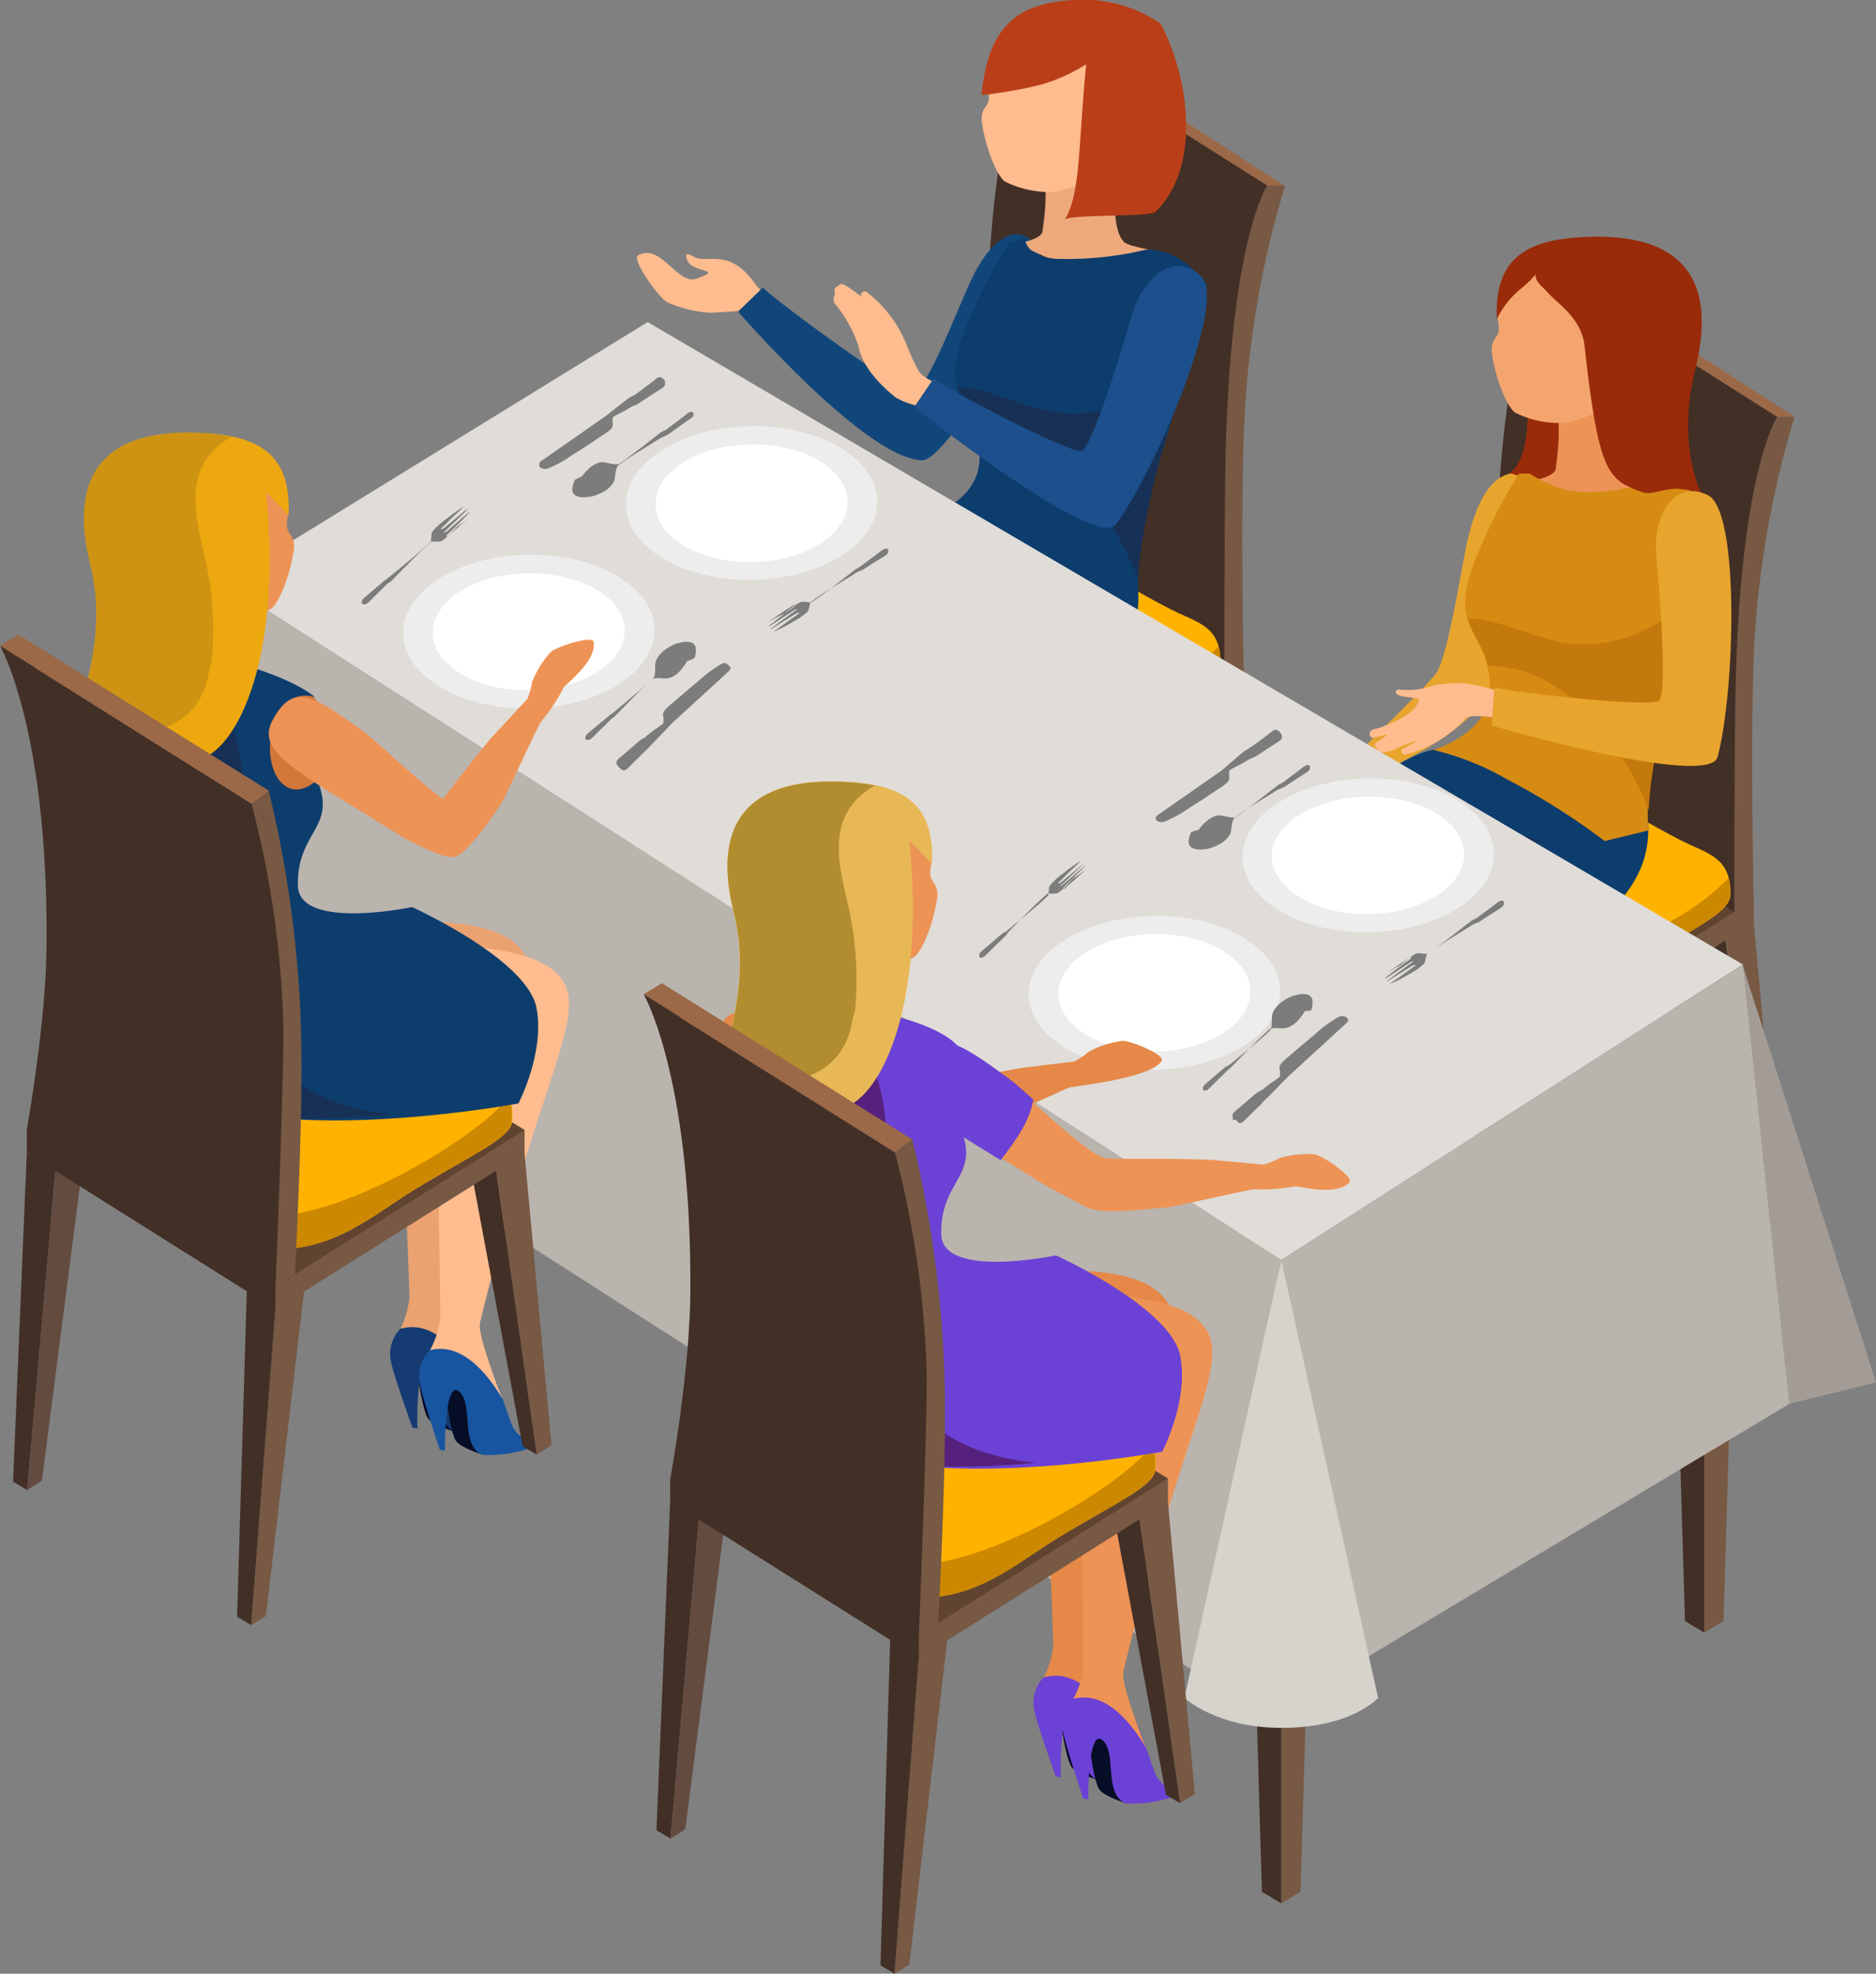 <svg xmlns="http://www.w3.org/2000/svg" viewBox="0 0 209.45 220.31"><rect x="0" y="0" width="209.45" height="220.31" fill="#808080" stroke="none"/><defs><style>.cls-1{fill:#634b40;}.cls-2{fill:#422f26;}.cls-3{fill:#775944;}.cls-4{fill:#604431;}.cls-5{fill:#9b6948;}.cls-6{fill:#ffb200;}.cls-7{fill:#c80;}.cls-8{fill:#e8a52e;}.cls-9{fill:#121f33;}.cls-10{fill:#153b72;}.cls-11{fill:#eda97c;}.cls-12{fill:#992b0a;}.cls-13{fill:#ffbc8f;}.cls-14{fill:#f4ae7f;}.cls-15{fill:#efa470;}.cls-16{fill:#0d3d6d;}.cls-17{fill:#173156;}.cls-18{fill:#ed9356;}.cls-19{fill:#d68b13;}.cls-20{fill:#c4790c;}.cls-21{fill:#f4a56e;}.cls-22{fill:#11467a;}.cls-23{fill:#ba3f19;}.cls-24{fill:#1c4f8c;}.cls-25{fill:#a39c96;}.cls-26{fill:#e0dcd7;}.cls-27{fill:#bab4ae;}.cls-28{fill:#d6d2cc;}.cls-29{fill:#ededed;}.cls-30{fill:#fff;}.cls-31{fill:#060626;}.cls-32{fill:#eaa271;}.cls-33{fill:#060d26;}.cls-34{fill:#1755a0;}.cls-35{fill:#d37739;}.cls-36{fill:#efa573;}.cls-37{fill:#ba850f;}.cls-38{fill:#e08f58;}.cls-39{fill:#eda80f;}.cls-40{opacity:0.61;}.cls-41{fill:#ba8613;}.cls-42{fill:#6c41d6;}.cls-43{fill:#e58848;}.cls-44{fill:#962445;}.cls-45{fill:#56217c;}.cls-46{fill:#e8b856;}.cls-47{fill:#b28d30;}.cls-48{fill:#7c7c7c;fill-rule:evenodd;}</style></defs><title>indoor guests 2</title><g id="Layer_2" data-name="Layer 2"><g id="_ÎÓÈ_3" data-name="—ÎÓÈ_3"><polygon class="cls-1" points="141.98 139.58 140.34 140.63 143.5 104.92 146.7 102.93 141.98 139.58"/><polygon class="cls-2" points="143.49 104.92 140.28 103 138.76 139.69 140.33 140.63 143.49 104.92"/><polygon class="cls-3" points="166.98 154.7 165.34 155.7 168.06 120.21 171.26 118.22 166.98 154.7"/><polygon class="cls-2" points="168.06 120.21 164.85 118.29 163.76 154.77 165.34 155.7 168.06 120.21"/><polygon class="cls-3" points="198.81 135.63 197.17 136.67 192.49 103.81 195.69 101.82 198.81 135.63"/><polygon class="cls-2" points="192.47 103.81 189.27 101.89 195.59 135.74 197.16 136.67 192.47 103.81"/><polygon class="cls-3" points="195.81 102.99 168.04 120.45 140.28 102.99 140.28 100.42 195.81 100.42 195.81 102.99"/><polygon class="cls-2" points="168.04 120.45 140.28 102.99 140.28 100.42 168.04 114.83 168.04 120.45"/><polygon class="cls-4" points="195.81 100.42 168.04 117.88 140.28 100.42 168.04 83.58 195.81 100.42"/><polygon class="cls-5" points="200.37 46.53 198.41 46.53 172.29 30.03 174.8 30.04 200.37 46.53"/><path class="cls-3" d="M195.79,100.48l-2.16,1.34s-5.39-25.71-4.5-32.88c.79-6.36,9.29-22.41,9.29-22.41h1.94a107.24,107.24,0,0,0-4.55,26.57C195.42,82.72,195.79,100.48,195.79,100.48Z"/><path class="cls-2" d="M193.63,101.82s0-16.06.11-23.35c.36-25.62,4.68-31.94,4.68-31.94l-22-13.91v-.06l-.05,0-2-1.26h0l-1.93-1.21h0l-.13-.08s-5.1,8.15-5.31,35.13c-.09,12.28-.28,19.72-.28,19.72l0,.68,25.14,15.59-.06-1.92.08,1.49Z"/><path class="cls-6" d="M193.21,99.78c0,1.89-2.94,3.22-9.59,7.25-4.64,2.81-10.75,7.82-15.58,7.8-2.93,0-11.2-5-14.66-7.08-7-4.29-13.52-5.76-13-9.4.51-3.83,4.27-3.66,9.22-6,14.11-6.81,14.57-10.61,20.54-8.06,4.69,2,14.07,7.89,18.3,9.89C191.11,95.41,193.21,96,193.21,99.78Z"/><path class="cls-7" d="M185.64,103.28c-4.56,2.52-8.5,6.17-13.74,7.24-6.12,1.25-11.14-2.22-16.08-5.35-4.69-3-10.44-5.26-14.39-9.23a4.13,4.13,0,0,0-1.09,2.41c-.48,3.64,6.07,5.11,13,9.4,3.46,2.13,11.73,7.07,14.66,7.08,4.83,0,10.94-5,15.58-7.8,6.65-4,9.59-5.36,9.59-7.25A7,7,0,0,0,193,98,26.89,26.89,0,0,1,185.64,103.28Z"/><path class="cls-8" d="M152.69,87.41s3.39-2.16,4.4-2.68c5.73-3,8.31-5.55,10.46-9.18,4.54-7.61,7.86-19.65,4-22-3.72-2.25-6.46.69-7.88,7.56-.55,2.64-2.08,12.44-3.36,14.08-.84,1.08-3.61,3.9-7.53,7.73L150,85.71Z"/><path class="cls-9" d="M134.58,103.25l20.21-6.65-5.44,15.64s-2.78.52-8.52-2.58C132.67,105.26,134.58,103.25,134.58,103.25Z"/><path class="cls-10" d="M125.07,148.3a4.14,4.14,0,0,0,.94-3.84l-3.36-2.8c-1.31-.71-2.39-1.49-4.58.23-.67.52-1.23,2-4.08,4.46-2.06,1.76-5.22,1.3-5.38,2.27,0,0,4,2,6.51,3,2.74.27,4.48-3.37,6.63-3.81s-1.22,5.64-1.31,5.74l.56.19S124.11,149.44,125.07,148.3Z"/><path class="cls-11" d="M172.2,104.37c0-2.29-9.09-8.3-10-10.63-10.63.49-21.59,5-28.12,11.22-3.6,3.41-5.24,12.3-13.17,35.27-.49,1.43-2.56,2.44-3.44,3.37-2,2.12-4.26,4.28-4.26,4.28s5.24-3.44,6.81-4.1a6.66,6.66,0,0,1,3.49-.34,4.42,4.42,0,0,1,2.5,1,3.81,3.81,0,0,1-.12-2.09c3.84-14.34,13.26-16.18,12.84-27.3-.23-6.28,9.35-10.32,20.58-8.7,0,0,6.78-1.76,7-1.89C168.53,103.2,172.23,105.78,172.2,104.37Z"/><path class="cls-12" d="M174.16,28.58h.11a.83.83,0,0,0-.22,0h.11Z"/><path class="cls-12" d="M180.58,38.92c.7-2.93,1.48-7.57-.64-10.88a1.9,1.9,0,0,1-1.2.43c-.91,0-1.82,0-2.73,0-.41,0-.82,0-1.22.05l-.63,0-.11,0H174a12.3,12.3,0,0,0-2.25.54l-.21.1a3.58,3.58,0,0,0-.48.24,5.74,5.74,0,0,0-.53.32c-.26.22-.2.16-.1.08l0,0a6.75,6.75,0,0,0-.86.83c-.06.07-.11.15-.16.22a2.23,2.23,0,0,0-.2.33c-.18.48-.29,1-.44,1.49a6,6,0,0,1-.62,1.41,2.73,2.73,0,0,1,1,1.7c3.49,15.33-.63,17-.63,17a24,24,0,0,0,7.82,1.29C177.21,54.2,178.52,47.5,180.58,38.92Z"/><path class="cls-10" d="M144.7,152.56a4.17,4.17,0,0,0-.79-3.88l-4.25-1.08c-1.48-.07-2.79-.31-4,2.18-.38.75-.23,2.36-1.76,5.78-1.11,2.47-4.16,3.41-3.89,4.36,0,0,4.5.11,7.18-.07,2.59-.94,2.59-5,4.35-6.29s1.32,5.61,1.28,5.75l.59-.07S144.33,154,144.7,152.56Z"/><path class="cls-13" d="M168.38,92.64a21,21,0,0,0-4.4-5.77c-9.38,5-27.91,17.68-27.64,24.93.18,5,1.75,18.82,1.13,35.26-.05,1.52-1.26,3.31-1.65,4.53-.89,2.76-2,5.69-2,5.69s3.26-5.36,4.4-6.63a6.63,6.63,0,0,1,3-1.81,4.41,4.41,0,0,1,2.68-.18,2.54,2.54,0,0,1-1-1.84c1.35-17.49,5.95-22,2.74-30.9-2.14-5.91,9.7-6.21,20.53-9.57.15-.23-.53-3-.38-3.19A40.66,40.66,0,0,0,170,96.55,27.66,27.66,0,0,0,168.38,92.64Z"/><path class="cls-14" d="M135.1,154.9l.09-1.44c-.71,2.07-1.39,3.82-1.39,3.82s.56-.91,1.29-2.07C135.09,155.1,135.1,155,135.1,154.9Z"/><path class="cls-15" d="M145.61,115.92c-1.26-3.49,2.33-5,7.71-6.38l-1,.1a33.65,33.65,0,0,0-7.24,1.93c-.16.17-.32.33-.46.5a5.87,5.87,0,0,0-.47.79,6.28,6.28,0,0,0-.23.82,9,9,0,0,0,0,1.37c.34,1.92,1.16,3.72,1.6,5.62a13,13,0,0,1,.39,3.57,36.71,36.71,0,0,1-.42,3.78,60,60,0,0,1-1.41,6.32c-.55,2.07-1.13,4.13-1.6,6.23s-.71,3.94-1,5.93c-.1.78-.2,1.56-.29,2.34a4.41,4.41,0,0,1,2.68-.18,2.54,2.54,0,0,1-1-1.84C144.22,129.33,148.82,124.82,145.61,115.92Z"/><path class="cls-16" d="M149.35,112.24s39.79-3.53,34.12-23.33c-1.54-5.39-18-6.31-23.52-5.21-7.41,1.49-25.37,19.55-25.37,19.55C142.39,102.14,149.35,112.24,149.35,112.24Z"/><path class="cls-17" d="M169.72,93.12c-2.64-.79-5.33-1.3-8-2a18.67,18.67,0,0,1-3.89-1.48,8.69,8.69,0,0,1-1.69-1.21l-.29,0a5.05,5.05,0,0,1-.42,1.07,4.07,4.07,0,0,1-.4.59,7.57,7.57,0,0,1-1.65,1.83A25.07,25.07,0,0,1,151,93.71l-1.39,1.23c-1.28,1.14-2.57,2.25-3.79,3.43-.36.34-.71.69-1.06,1a32.16,32.16,0,0,1,9.86-5.84,23.37,23.37,0,0,1,8.54-1.22,18.9,18.9,0,0,1,4.84.78c.6.18,1.2.39,1.8.59s1.38.16,2.07.29c.5.09,1,.2,1.48.33C172.12,93.89,170.93,93.48,169.72,93.12Z"/><path class="cls-17" d="M174.06,104a108.86,108.86,0,0,1-12.52,3.81c-4.42,1.19-8.9,2.06-13.4,2.87.77.92,1.21,1.55,1.21,1.55s20-1.77,29.6-9.85l-.92.4A26.73,26.73,0,0,1,174.06,104Z"/><path class="cls-18" d="M182.77,53.52c.62.62,4,.9,3.45,1.26-1.11.69-7.31,1.77-8.12,1.85-1.12.1-7.26-2.92-7.26-2.92s2.74-.43,2.86-1.39c.16-1.33.24-2,.29-2.77.09-1.22,0-4.52,0-4.52L182.34,43S180.79,51.51,182.77,53.52Z"/><path class="cls-19" d="M160,83.7A30.93,30.93,0,0,1,168.28,87a77.38,77.38,0,0,1,10.88,6.88L184,92.71s-.3-6.88.89-10.67c5.14-16.4,6.77-24.47,6.77-24.47-3.36-4.49-6.9-3.9-6.9-3.9s-5.85,2-10,1a15.83,15.83,0,0,1-4-1.81s-.62,0-1.17,0a63.14,63.14,0,0,0-4.45,8.58C161,70.91,166.47,70,166.33,77,166.23,82,160,83.7,160,83.7Z"/><path class="cls-20" d="M189.32,67.08a59.44,59.44,0,0,1-7,3.85,20.81,20.81,0,0,1-4.82,1,15.36,15.36,0,0,1-4.76-.63c-2.55-.68-5-1.77-7.6-2.19a10.64,10.64,0,0,0-1.26-.07c.5,1.83,1.7,3,2.24,5.3h.06c5.33,0,9.72,3.28,12.9,7.36a33.2,33.2,0,0,1,5,8.75C184.37,82,189.28,67.28,189.32,67.08Z"/><path class="cls-21" d="M167.7,33.07c-.89,2.1-.25,3-.37,3.85s-1,1-.74,2.68c.5,3.21,1.84,6,2.56,6.45a11,11,0,0,0,5.53,1.15c1.85-.31,6.41-1.82,7.76-4.67a8.31,8.31,0,0,0-3.92-11.08C174.37,29.48,169.48,28.84,167.7,33.07Z"/><path class="cls-12" d="M183.26,54.9c1.66.62,3-1.24,6.74.27,0,0-2.86-5.28-.75-13.85C190.51,36.17,192,25.78,177,26.45c-6.3.28-10.21,2.15-9.88,9.18a9.79,9.79,0,0,1,2.62-3.35,12,12,0,0,0,1.71-1.64c-.08.78.62,1.2,1.47,2.14,1.11,1.23,3.64,2.75,4,5.86C178.49,53.09,179.63,53.53,183.26,54.9Z"/><path class="cls-13" d="M152.69,87.41a11.07,11.07,0,0,0-2.67-1.7c0,.05-1.06,1.35-1.09,1.4-.34.56-1.5.67-2.11.92a11.19,11.19,0,0,0-3.1,2.25c-.56.5-1.61,4.86-.86,5,2.33.27,2.2-3.85,4.06-3.93,2.72-.13-.29.57-.16,2,0,.4.16.62.62,0,.89-1.18,3.4-.37,4.26-4.59C151.75,88.4,152.76,87.49,152.69,87.41Z"/><path class="cls-13" d="M166.86,77a27.2,27.2,0,0,0-3.34-.74,17.68,17.68,0,0,0-3.27.19c-3,1.07-4.32.2-4.4.71-.15.9,2.87.49,2.56,1.11s-.9,1.76-4.49,3c-.52.18-1,.09-1,.73a.37.37,0,0,0,.48.33h0l1.41-.35c.24,0-.94.76-1.14.9a.4.4,0,0,0,.1.69.42.42,0,0,0,.39.43,4.9,4.9,0,0,0,2.18-.66,14.88,14.88,0,0,1,1.95-.68,16.41,16.41,0,0,1-1.65.9c-.39.19-.07.76.32.66a13.45,13.45,0,0,0,4.53-2.13A12,12,0,0,0,163,80.87a5.53,5.53,0,0,0,.62-.67c.42-.52,3-.13,3-.13Zm-10,.12a.06.06,0,0,0,0,0l-.08,0Zm.83-.06-.08,0,.11,0h0Z"/><path class="cls-8" d="M166.56,81s24.27,7.07,25.21,3.48c1.95-7.42,2.48-27.43-1.08-29.21s-6.19,2-5.77,6.72c0,0,1.37,14.64.36,16.17-.66,1-18.94-1.16-18.39-1.5Z"/><path class="cls-13" d="M84.87,32.82c-1,.58-.82.93-1.56,1.83,0,0-3.27.26-4.1.25a13.84,13.84,0,0,1-4.62-1.12c-.89-.31-4.15-4.83-3.34-5.28,2.56-1.42,4.36,3.37,6.53,2.6,3.19-1.15-.6-.53-1.11-2.19-.14-.48-.11-.78.72-.28,1.58.94,4.08-1.18,7.07,3.27l.75.77A2.07,2.07,0,0,0,84.87,32.82Z"/><polygon class="cls-1" points="85.04 113.8 83.4 114.84 86.56 79.14 89.76 77.15 85.04 113.8"/><polygon class="cls-2" points="86.55 79.14 83.34 77.22 81.82 113.91 83.39 114.84 86.55 79.14"/><polygon class="cls-3" points="110.05 128.92 108.4 129.92 111.12 94.43 114.32 92.44 110.05 128.92"/><polygon class="cls-2" points="111.12 94.43 107.91 92.5 106.83 128.99 108.4 129.92 111.12 94.43"/><polygon class="cls-3" points="141.87 109.84 140.23 110.89 135.55 78.03 138.75 76.04 141.87 109.84"/><polygon class="cls-2" points="135.53 78.03 132.33 76.1 138.65 109.96 140.22 110.89 135.53 78.03"/><polygon class="cls-3" points="138.87 77.21 111.11 94.67 83.34 77.21 83.34 74.64 138.87 74.64 138.87 77.21"/><polygon class="cls-2" points="111.11 94.67 83.34 77.21 83.34 74.64 111.11 89.05 111.11 94.67"/><polygon class="cls-4" points="138.87 74.64 111.11 92.1 83.34 74.64 111.11 57.8 138.87 74.64"/><polygon class="cls-5" points="143.43 20.75 141.48 20.75 115.35 4.25 117.87 4.25 143.43 20.75"/><path class="cls-3" d="M138.85,74.7,136.69,76s-5.39-25.71-4.5-32.89c.79-6.35,9.29-22.4,9.29-22.4h2a107.49,107.49,0,0,0-4.56,26.56C138.48,56.93,138.85,74.7,138.85,74.7Z"/><path class="cls-2" d="M136.69,76s0-16.06.11-23.36c.37-25.61,4.68-31.93,4.68-31.93l-22-13.91V6.77l0,0-2-1.25h0l-1.94-1.22h0l-.13-.09s-5.1,8.15-5.3,35.14c-.1,12.28-.29,19.72-.29,19.72l0,.68,25.15,15.59-.07-1.92L135,75Z"/><path class="cls-6" d="M136.27,74c0,1.89-2.94,3.23-9.59,7.26-4.64,2.81-10.75,7.82-15.57,7.8-2.94,0-11.21-5-14.67-7.08-7-4.3-13.52-5.76-13-9.4.51-3.83,4.27-3.66,9.22-6,14.11-6.81,14.57-10.61,20.54-8.06,4.69,2,14.08,7.89,18.3,9.88C134.17,69.63,136.27,70.2,136.27,74Z"/><path class="cls-7" d="M128.7,77.5c-4.56,2.52-8.5,6.17-13.74,7.24-6.12,1.24-11.14-2.22-16.08-5.35-4.69-3-10.43-5.26-14.39-9.23a4.13,4.13,0,0,0-1.09,2.41c-.48,3.64,6.08,5.1,13,9.4,3.46,2.13,11.73,7.07,14.67,7.08,4.82,0,10.93-5,15.57-7.8,6.65-4,9.59-5.37,9.59-7.26a6.9,6.9,0,0,0-.21-1.82A26.89,26.89,0,0,1,128.7,77.5Z"/><path class="cls-22" d="M82.4,34.78S96.78,51.38,103,51.37c2.89,0,14.89-20.14,12.87-23.57s-5.21-1.17-7.27,3.1c-1.75,3.63-4.86,12.13-6.54,12.86C101,44.25,84.55,32.05,85.2,32.07Z"/><path class="cls-9" d="M77.64,77.47l20.21-6.65L92.41,86.46s-2.77.52-8.52-2.58C75.73,79.48,77.64,77.47,77.64,77.47Z"/><path class="cls-10" d="M68.13,122.52a4.17,4.17,0,0,0,1-3.84l-3.37-2.8c-1.31-.71-2.39-1.49-4.58.22-.66.52-1.22,2-4.07,4.46-2.07,1.77-5.22,1.31-5.39,2.27,0,0,4,2,6.51,3,2.74.27,4.48-3.38,6.63-3.81s-1.21,5.64-1.31,5.74l.56.19S67.17,123.66,68.13,122.52Z"/><path class="cls-11" d="M115.26,78.59c-.05-2.3-9.09-8.3-10-10.63-10.63.48-21.58,5-28.11,11.22-3.6,3.41-5.25,12.29-13.18,35.26-.49,1.44-2.56,2.45-3.43,3.38-2,2.12-4.27,4.27-4.27,4.27s5.24-3.43,6.82-4.09a6.61,6.61,0,0,1,3.48-.35,4.47,4.47,0,0,1,2.5,1,3.81,3.81,0,0,1-.12-2.09c3.84-14.34,13.26-16.19,12.84-27.3-.23-6.29,9.36-10.32,20.59-8.7,0,0,6.77-1.76,7-1.9C111.59,77.42,115.29,80,115.26,78.59Z"/><path class="cls-10" d="M87.76,126.78A4.13,4.13,0,0,0,87,122.9l-4.24-1.08c-1.49-.08-2.8-.31-4,2.17-.38.76-.23,2.36-1.76,5.78-1.11,2.48-4.16,3.42-3.89,4.37,0,0,4.5.1,7.18-.07,2.59-.94,2.6-5,4.35-6.29s1.32,5.61,1.28,5.75l.59-.08S87.39,128.22,87.76,126.78Z"/><path class="cls-13" d="M111.44,66.86a21,21,0,0,0-4.4-5.77C97.66,66.09,79.13,78.77,79.4,86c.18,5,1.75,18.82,1.14,35.26-.06,1.52-1.27,3.31-1.66,4.52-.89,2.77-2,5.7-2,5.7s3.25-5.36,4.39-6.63a6.69,6.69,0,0,1,3-1.81,4.42,4.42,0,0,1,2.68-.18,2.54,2.54,0,0,1-1-1.84c1.36-17.5,6-22,2.74-30.9-2.14-5.92,9.7-6.21,20.53-9.58.15-.22-.53-3-.38-3.18A40.66,40.66,0,0,0,113,70.77,27.66,27.66,0,0,0,111.44,66.86Z"/><path class="cls-14" d="M78.17,129.11q0-.72.09-1.44c-.72,2.08-1.39,3.83-1.39,3.83s.55-.92,1.28-2.08C78.16,129.32,78.16,129.22,78.17,129.11Z"/><path class="cls-15" d="M88.67,90.14c-1.26-3.49,2.34-5,7.72-6.38-.35,0-.69.06-1,.1a32.47,32.47,0,0,0-7.25,1.93c-.16.16-.31.33-.46.5a6.32,6.32,0,0,0-.47.79,5.84,5.84,0,0,0-.22.82,7.84,7.84,0,0,0,0,1.37c.34,1.92,1.16,3.72,1.6,5.62A13,13,0,0,1,89,98.46a34,34,0,0,1-.42,3.77,61.37,61.37,0,0,1-1.4,6.32c-.55,2.08-1.14,4.14-1.61,6.24-.43,1.95-.71,3.94-1,5.92-.11.78-.21,1.57-.3,2.35a4.42,4.42,0,0,1,2.68-.18,2.54,2.54,0,0,1-1-1.84C87.29,103.54,91.89,99,88.67,90.14Z"/><path class="cls-16" d="M92.41,86.46s39.79-3.53,34.13-23.33c-1.55-5.39-18-6.32-23.53-5.21C95.6,59.41,77.64,77.47,77.64,77.47,85.45,76.35,92.41,86.46,92.41,86.46Z"/><path class="cls-17" d="M112.78,67.34c-2.63-.79-5.33-1.31-8-2a17.88,17.88,0,0,1-3.88-1.49,8.42,8.42,0,0,1-1.7-1.2l-.29,0a4.57,4.57,0,0,1-.42,1.07,4.07,4.07,0,0,1-.4.59,7.37,7.37,0,0,1-1.65,1.83A25.07,25.07,0,0,1,94,67.93l-1.39,1.23c-1.27,1.13-2.56,2.24-3.79,3.42l-1.06,1a32.45,32.45,0,0,1,9.86-5.83,23.38,23.38,0,0,1,8.54-1.23,19.28,19.28,0,0,1,4.84.79c.61.18,1.2.38,1.8.58s1.38.17,2.07.3c.5.09,1,.2,1.49.33C115.19,68.11,114,67.7,112.78,67.34Z"/><path class="cls-17" d="M117.12,78.22A107,107,0,0,1,104.6,82c-4.41,1.19-8.9,2.06-13.4,2.86.77.93,1.21,1.56,1.21,1.56s20-1.77,29.6-9.85c-.3.14-.61.27-.92.39A24.26,24.26,0,0,1,117.12,78.22Z"/><path class="cls-11" d="M125.48,27c.62.62,4,.9,3.44,1.26-1.11.69-7.3,1.78-8.11,1.85-1.12.1-7.26-2.92-7.26-2.92s2.73-.43,2.85-1.38c.17-1.34.25-2,.3-2.77.08-1.23,0-4.52,0-4.52L125,16.47S123.5,25,125.48,27Z"/><path class="cls-16" d="M103,57.92a30.93,30.93,0,0,1,8.33,3.27,76.82,76.82,0,0,1,10.89,6.88l4.86-1.14s-.3-6.89.89-10.67c5.15-16.4,6.78-24.48,6.78-24.48-3.37-4.48-6.91-3.89-6.91-3.89a37.65,37.65,0,0,1-10,1c-3.64-.34-3.42-2.47-3.42-2.47a6.69,6.69,0,0,1-1.78.69,64.57,64.57,0,0,0-4.45,8.58c-4.15,9.48,1.31,8.55,1.17,15.52C109.29,56.22,103,57.92,103,57.92Z"/><path class="cls-17" d="M132.39,41.3a58.91,58.91,0,0,1-7.06,3.85,21.34,21.34,0,0,1-4.82,1,15.4,15.4,0,0,1-4.76-.63c-2.54-.68-5-1.77-7.6-2.2q-.63-.06-1.26-.06c.5,1.83,1.7,3.05,2.24,5.3h.06c5.33,0,9.72,3.28,12.9,7.36a33.59,33.59,0,0,1,5,8.74C127.43,56.17,132.34,41.5,132.39,41.3Z"/><path class="cls-13" d="M110.76,7.29c-.88,2.1-.24,3-.37,3.85s-1,1-.74,2.68c.5,3.2,1.85,6.05,2.56,6.45a11.12,11.12,0,0,0,5.53,1.15c1.85-.31,6.41-1.82,7.77-4.67a8.32,8.32,0,0,0-3.93-11.08C117.44,3.7,112.55,3.06,110.76,7.29Z"/><path class="cls-23" d="M118.88,24.55c.26-.67,9.47-.29,10.11-.9,4.78-4.54,4.18-14,.66-20.89l-.06-.12A15.22,15.22,0,0,0,120,0c-6.29.28-9.75,2.9-10.4,10.62A51.8,51.8,0,0,0,116,9.51a19.18,19.18,0,0,0,5.27-2.34C120.35,16.46,120.69,21.44,118.88,24.55Z"/><path class="cls-13" d="M104.7,42.81s-1.76-.62-2.2-1.51a26.16,26.16,0,0,1-1.14-2.46A4.71,4.71,0,0,0,101,38a11.78,11.78,0,0,0-.88-1.69,13.83,13.83,0,0,0-3.36-3.71c-.32-.24-.84.17-.55.49s-1.4-1.11-2.12-1.36a.41.41,0,0,0-.52.25.4.4,0,0,0-.36.59c.13.21-.38.88,0,1.33a14.6,14.6,0,0,1,2.63,4.71c.42,2.41,2.66,4.56,4.15,5.75a8.32,8.32,0,0,0,2.79,1ZM93.93,39H94v0Zm.84.51h0l-.1-.06h.09Z"/><path class="cls-24" d="M102.07,45.44s20.32,16.11,22.51,13.11c4.51-6.2,12.3-24.65,9.62-27.6s-6.49-.39-7.81,4.16c0,0-4.06,14.13-5.55,15.19-1,.7-17.22-8-16.58-8.09Z"/><polygon class="cls-3" points="31.48 138.18 29.33 139.48 29.33 67.66 33.64 65.05 31.48 138.18"/><polygon class="cls-2" points="29.33 67.66 25.02 65.05 27.17 138.18 29.33 139.48 29.33 67.66"/><polygon class="cls-3" points="192.43 180.94 190.28 182.24 190.28 110.42 194.59 107.82 192.43 180.94"/><polygon class="cls-2" points="190.28 110.42 185.97 107.82 188.12 180.94 190.28 182.24 190.28 110.42"/><polygon class="cls-3" points="145.2 211.16 143.05 212.46 143.05 140.64 147.36 138.03 145.2 211.16"/><polygon class="cls-2" points="143.05 140.64 138.74 138.03 140.89 211.16 143.05 212.46 143.05 140.64"/><polygon class="cls-25" points="25.02 65.05 14.21 113.94 35.83 113.94 25.02 65.05"/><polygon class="cls-25" points="194.59 107.82 199.77 156.7 209.45 154.31 194.59 107.82"/><polygon class="cls-26" points="194.59 107.66 143.05 140.64 25.02 65.05 72.31 35.95 194.59 107.66"/><polygon class="cls-27" points="143.05 140.64 133.5 186.66 19.94 113.94 25.02 65.05 143.05 140.64"/><polygon class="cls-27" points="199.77 156.7 145.06 189.52 143.05 140.64 194.59 107.66 199.77 156.7"/><path class="cls-28" d="M143.05,140.64l-10.81,48.88s3.56,3.35,10.81,3.35c7.9,0,10.81-3.35,10.81-3.35Z"/><path class="cls-29" d="M73.07,70.25c.08,4.74-6.13,8.69-13.88,8.83S45.09,75.49,45,70.75s6.13-8.69,13.87-8.83S73,65.51,73.07,70.25Z"/><path class="cls-30" d="M69.75,70.31c.06,3.62-4.68,6.63-10.6,6.74s-10.76-2.74-10.83-6.36S53,64.05,58.92,64,69.69,66.69,69.75,70.31Z"/><path class="cls-29" d="M142.92,110.57c.08,4.74-6.13,8.69-13.88,8.83s-14.1-3.59-14.19-8.33,6.13-8.69,13.88-8.83S142.83,105.84,142.92,110.57Z"/><path class="cls-30" d="M139.6,110.63c.06,3.62-4.68,6.64-10.6,6.74s-10.76-2.74-10.83-6.36,4.68-6.63,10.6-6.74S139.54,107,139.6,110.63Z"/><path class="cls-31" d="M46.31,151.12l4.35,1.7.17,7s-2.4-.68-3-1.44C47,157.26,46.31,151.12,46.31,151.12Z"/><path class="cls-10" d="M43.68,152.15a4.15,4.15,0,0,1,1-3.83l4.3-.86c1.49,0,2.28,2,3.39,4.58.34.77.23.64,1.58,4.14,1,2.53,3.16,1.6,2.84,2.53a14,14,0,0,1-6,1.12c-2.54-1.07-1.06-5.59-2.74-7s-1.46,6.49-1.43,6.63l-.58-.1S44,153.61,43.68,152.15Z"/><path class="cls-32" d="M25.83,99.22c1.14-2,3,5.46,4.92,3.85,9.84.94,28.24-3.51,28.61,6.31.19,5-8.88,19.26-9.14,35.71,0,1.52,2.74,8.52,2.74,8.52-4.1-6.57-7.36-5.46-8.25-5.31a10.4,10.4,0,0,0,1-3.43c-.43-17.55-2.16-22.32,4.13-31.87,3.46-5.25-13.14,2.08-23.78-1.86-.14-.23.08-7.74-.06-8-1.36-2.14-4.88,1.17-5.78-1.2C20.78,100.65,25.13,100.45,25.83,99.22Z"/><path class="cls-33" d="M49.54,153.56l4.32,1.8v7s-2.38-.73-2.94-1.51C50.1,159.72,49.54,153.56,49.54,153.56Z"/><path class="cls-34" d="M46.89,154.52a4.15,4.15,0,0,1,1.09-3.8l4.31-.75c1.49,0,2.23,2.07,3.28,4.65.32.78.22.65,1.48,4.17.92,2.56,3.12,1.68,2.79,2.6a13.89,13.89,0,0,1-6,1c-2.51-1.13-.93-5.61-2.57-7.06s-1.62,6.47-1.59,6.61l-.58-.12S47.15,156,46.89,154.52Z"/><path class="cls-13" d="M30.32,101.18c1.19-2,4.53,5.18,6.49,3.61,9.81,1.18,26.74-.91,26.71,7.23,0,5-4.53,13.35-9.92,35.6-.36,1.48,2.54,8.58,2.54,8.58-4-6.66-7.24-5.63-8.13-5.5a10.12,10.12,0,0,0,1.13-3.41c0-17.55-1.54-22.54,4.82-31.88,3.54-5.19-13.09,1.87-23.64-2.31-.13-.24.27-7.74.13-8-1.31-2.18-4.91,1.06-5.75-1.34C25.24,102.49,29.6,102.38,30.32,101.18Z"/><polygon class="cls-3" points="61.57 161.32 59.93 162.37 55.25 129.5 58.45 127.51 61.57 161.32"/><polygon class="cls-2" points="55.24 129.5 52.03 127.58 58.35 161.43 59.92 162.37 55.24 129.5"/><polygon class="cls-3" points="58.57 128.68 30.81 146.14 3.04 128.68 3.04 126.12 58.57 126.12 58.57 128.68"/><polygon class="cls-4" points="58.57 126.12 30.81 143.58 3.04 126.12 30.81 109.28 58.57 126.12"/><path class="cls-6" d="M57.19,125.12c-.14,1.88-4.16,3.58-10.81,7.6-4.64,2.82-9.13,7-15.92,6.67-2.93-.15-10.57-6.12-14-8.25-7-4.3-9.56-4.23-10.15-7.85-.53-3.31,1.07-4.05,5.42-6.06,5-2.31,15.44-10,20.8-7.44,4.6,2.21,14.22,7,18.67,8.41C53.2,118.85,57.6,119.48,57.19,125.12Z"/><path class="cls-7" d="M26.53,134.74c-9-6-20.56-10.39-18.29-15.78a3.64,3.64,0,0,0-2,4.33c.59,3.62,3.18,3.55,10.15,7.85,3.46,2.13,11.1,8.1,14,8.25,6.79.36,11.28-3.85,15.92-6.67,6.65-4,10.67-5.72,10.81-7.6a7.29,7.29,0,0,0-.28-2.81C53.6,127.21,33.14,139.18,26.53,134.74Z"/><path class="cls-35" d="M36.16,81.24c0,4.23-1,11.35-5.35,10.85-2.57-.29-4.67-3.43-4.67-7.66s2.09-7.66,4.67-7.66S36.16,77,36.16,81.24Z"/><path class="cls-36" d="M31.39,104.32S6.25,106.92,6,103.21c-.58-7.64,2.5-27.43,6.33-28.53C16,73.62,18,77.76,16.74,82.33c0,0-5.51,15.88-4.79,17.57.47,1.11,20.37.53,19.89.1Z"/><path class="cls-37" d="M25.22,50.46H25.1a.82.82,0,0,1,.22,0h-.1Z"/><path class="cls-37" d="M23.11,76.09c-.95,0-2.26-6.72-4.32-15.29-.7-2.94-1.48-7.57.64-10.89a1.91,1.91,0,0,0,1.2.44c.91,0,1.82,0,2.73,0,.41,0,.82,0,1.22.06l.64.05h.18a12.32,12.32,0,0,1,2.25.55l.21.09.49.24.52.32c.27.23.2.16.11.08l0,0a7.5,7.5,0,0,1,.85.84l.17.22a3.37,3.37,0,0,1,.19.32c.18.49.3,1,.45,1.5a6.13,6.13,0,0,0,.61,1.41,2.74,2.74,0,0,0-1,1.69"/><path class="cls-38" d="M17,74.7c-.61.62-4,.9-3.44,1.26,1.11.69,7.31,1.77,8.12,1.85,1.12.1,7.25-2.92,7.25-2.92s-2.73-.43-2.85-1.38c-.17-1.34-.25-2-.3-2.77-.08-1.23,0-4.52,0-4.52l-8.31-2.09S18.94,72.7,17,74.7Z"/><path class="cls-16" d="M33.26,98.85c-.13-6.07,4.4-6.43,2.15-11.8,0,0-2.1,2.13-3.92.39s-1.71-6-.21-8.16a3.26,3.26,0,0,1,3.9-1.45c-2.06-1.74-6.38-3.11-6.38-3.11a15.87,15.87,0,0,1-4,1.81C20.64,77.61,10.37,75,10.37,75A29.86,29.86,0,0,0,12,87.64c1.7,5,3.73,6.92,5,14.31.35,2-.05,5.26-.52,8a3.35,3.35,0,0,0-.41.88,13.71,13.71,0,0,0-.55,3.78v0h0c.1,16.46,42.36,8.56,42.36,8.56s3-5.74,2-10.75C58.73,107,46,101.25,46,101.25S33.36,103.9,33.26,98.85Z"/><path class="cls-17" d="M28.83,115.8c-6.44-12.19,2.88-27.26-5-39.16C19.39,77.33,10.15,75,10.15,75a30,30,0,0,0,1.66,12.66c1.69,5,3.72,6.92,5,14.3a27.66,27.66,0,0,1-.51,8,3.44,3.44,0,0,0-.41.87,13.77,13.77,0,0,0-.55,3.78v0h0c.07,10.56,16.61,10.91,28.46,9.8C37.46,123.69,31.75,121.33,28.83,115.8Z"/><path class="cls-18" d="M31.67,55c.89,2.1.25,3,.37,3.84s1,1.06.74,2.69c-.49,3.2-1.84,6.05-2.56,6.45a11.1,11.1,0,0,1-5.53,1.15c-1.85-.31-6.4-1.82-7.76-4.67a8.31,8.31,0,0,1,3.92-11.08C25,51.35,29.89,50.72,31.67,55Z"/><path class="cls-39" d="M22.59,84.66c-1.66.63-16.47,2.86-14.27-4.48,0,0,3.91-8.41,1.81-17C8.86,58.05,7.38,47.66,22.34,48.32c6.3.28,10.21,2.15,9.88,9.19l-2.53-2.64C31.53,73.37,26.61,83.15,22.59,84.66Z"/><g class="cls-40"><path class="cls-41" d="M11.74,81.75c5.48.76,10.66-.89,11.59-6.76a3.73,3.73,0,0,1,.28-.95,36.49,36.49,0,0,0-.77-12c-1-4.38-2.29-9.14,1.75-12.45a8.9,8.9,0,0,1,1.26-.84,23.92,23.92,0,0,0-3.5-.4c-15-.66-13.49,9.73-12.22,14.88,2.1,8.57-1.81,17-1.81,17a4.14,4.14,0,0,0-.16,2A6.91,6.91,0,0,1,11.74,81.75Z"/></g><path class="cls-18" d="M66.27,71.62c-.14-.74-4.4.64-4.86,1.24a11.14,11.14,0,0,0-2,3.26A9.66,9.66,0,0,1,58.89,78s-4,4.33-4.1,4.43c-2.12,2.53-4,5-5.34,6.76h0c-2.87-2.07-7.22-6.32-8.89-7.54-5.66-4.15-7.86-5.46-10.12-1.27-2,3.67,3.07,5.89,14,12.74.73.46,5,2.84,6.32,2.52s4.16-4.28,5.39-6.28c.3-.48,4-8.53,4.23-8.77a20.49,20.49,0,0,0,2.55-3.84C63.06,76.45,66.69,73.77,66.27,71.62Z"/><polygon class="cls-1" points="4.68 165.27 3.04 166.32 6.21 130.61 9.41 128.62 4.68 165.27"/><polygon class="cls-2" points="6.19 130.61 2.99 128.69 1.46 165.38 3.03 166.32 6.19 130.61"/><polygon class="cls-3" points="29.69 180.39 28.04 181.39 30.76 145.9 33.97 143.91 29.69 180.39"/><polygon class="cls-2" points="30.76 145.9 27.56 143.98 26.47 180.46 28.04 181.39 30.76 145.9"/><polygon class="cls-2" points="30.75 146.14 2.99 128.68 2.99 126.11 30.75 140.52 30.75 146.14"/><path class="cls-3" d="M32.92,142.24l-2.16,1.33L28.08,89.74,30,88.26a128,128,0,0,1,3.63,27.66C33.84,125.54,32.92,142.24,32.92,142.24Z"/><polyline class="cls-3" points="1.8 75.31 0.13 72.16 30.02 88.26 29.95 90.32"/><polygon class="cls-5" points="30.02 88.26 28.07 89.74 0 72.08 2.06 70.84 30.02 88.26"/><path class="cls-2" d="M30.76,143.57s.88-21.4.88-28.69a107.66,107.66,0,0,0-3.56-25.14l-24-15.07V74.6l-.05,0-2-1.25h0L.13,72.16h0L0,72.08s5.34,9.16,5.2,33.05c0,8.78-2.22,21-2.22,21l.85.53,0,.68L29,142.92,28.94,141l.08,1.48Z"/><path class="cls-31" d="M118.14,190l4.35,1.7.17,7s-2.4-.67-3-1.44C118.84,196.18,118.14,190,118.14,190Z"/><path class="cls-42" d="M115.51,191.06a4.14,4.14,0,0,1,1-3.83l4.3-.85c1.49,0,2.28,2,3.39,4.57.34.77.23.65,1.58,4.14,1,2.54,3.15,1.6,2.84,2.53a13.82,13.82,0,0,1-6,1.12c-2.54-1.07-1.06-5.58-2.74-7s-1.46,6.5-1.43,6.64l-.58-.11S115.8,192.52,115.51,191.06Z"/><path class="cls-43" d="M97.66,138.14c1.14-2,3,5.45,4.92,3.84,9.84,1,28.24-3.51,28.61,6.32.19,5-8.88,19.26-9.14,35.71,0,1.52,2.74,8.51,2.74,8.51-4.1-6.57-7.36-5.46-8.26-5.31a10,10,0,0,0,1.06-3.43c-.43-17.54-2.16-22.32,4.13-31.86,3.46-5.25-13.14,2.07-23.78-1.87-.14-.23.08-7.74-.06-8-1.36-2.14-4.88,1.18-5.78-1.2C92.61,139.57,97,139.36,97.66,138.14Z"/><path class="cls-33" d="M121.37,192.47l4.32,1.8v7s-2.38-.73-2.94-1.51C121.93,198.63,121.37,192.47,121.37,192.47Z"/><path class="cls-42" d="M118.72,193.44a4.16,4.16,0,0,1,1.09-3.81l4.31-.75c1.49,0,2.23,2.08,3.28,4.65.32.78.22.65,1.48,4.18.92,2.55,3.12,1.67,2.79,2.59a13.89,13.89,0,0,1-6,1c-2.51-1.13-.93-5.61-2.57-7.05s-1.62,6.46-1.59,6.6l-.58-.12S119,194.9,118.72,193.44Z"/><path class="cls-18" d="M102.15,140.09c1.19-2,4.53,5.18,6.49,3.62,9.81,1.17,26.74-.92,26.71,7.22,0,5-4.53,13.35-9.92,35.61-.36,1.48,2.54,8.58,2.54,8.58-4-6.67-7.24-5.64-8.13-5.51a10.14,10.14,0,0,0,1.13-3.4c0-17.55-1.54-22.54,4.82-31.88,3.54-5.2-13.09,1.87-23.64-2.32-.13-.23.27-7.74.13-8-1.31-2.17-4.91,1.06-5.75-1.33C97.07,141.41,101.42,141.3,102.15,140.09Z"/><polygon class="cls-3" points="133.4 200.24 131.76 201.28 127.08 168.42 130.28 166.43 133.4 200.24"/><polygon class="cls-2" points="127.07 168.42 123.86 166.5 130.18 200.35 131.75 201.28 127.07 168.42"/><polygon class="cls-3" points="130.4 167.6 102.64 185.06 74.88 167.6 74.88 165.03 130.4 165.03 130.4 167.6"/><polygon class="cls-4" points="130.4 165.03 102.64 182.49 74.88 165.03 102.64 148.19 130.4 165.03"/><path class="cls-6" d="M129,164c-.14,1.89-4.16,3.58-10.81,7.61-4.64,2.81-9.13,7-15.92,6.67-2.93-.16-10.57-6.12-14-8.26-7-4.29-9.56-4.22-10.15-7.85-.53-3.3,1.06-4,5.42-6.06,5-2.3,15.44-10,20.8-7.43,4.6,2.2,14.22,7,18.67,8.4C125,157.77,129.43,158.39,129,164Z"/><path class="cls-7" d="M98.36,173.65c-9-6-20.56-10.39-18.29-15.77a3.62,3.62,0,0,0-2,4.32c.59,3.63,3.18,3.56,10.15,7.85,3.46,2.14,11.1,8.1,14,8.26,6.79.36,11.28-3.86,15.92-6.67,6.65-4,10.67-5.72,10.81-7.61a7.34,7.34,0,0,0-.28-2.81C125.42,166.12,105,178.09,98.36,173.65Z"/><path class="cls-43" d="M125.19,116.2a10.92,10.92,0,0,0-3.63,1.19,9.72,9.72,0,0,1-1.61,1.1s-5.88.71-6,.74c-5.4.93-10.14,2.21-11.51,2.26-2.08.08-10.08-5.11-12.54-6.21-6.41-2.87-8.83-3.69-10.16.88-1.17,4,4.23,5.12,16.34,9.53,1,.38,3.77,1.1,4.92,1.43,1.38.4,2.13.66,9.51-1.74.53-.17,8.58-3.91,8.89-4,1.57-.26,9.24-1.12,10.31-3C130.08,117.73,125.93,116,125.19,116.2Z"/><path class="cls-44" d="M99.93,116c-1.31-.75-2.44-1.37-3.14-1.69-6.82-3-9.4-3.93-10.82.94-1,3.58,2.88,5,11.81,8.15C98.93,121,100.07,118.44,99.93,116Z"/><path class="cls-16" d="M108,120.16c0,4.23-1,11.34-5.35,10.85-2.57-.29-4.67-3.43-4.67-7.66s2.09-7.67,4.67-7.67S108,115.93,108,120.16Z"/><path class="cls-37" d="M97.05,89.37h-.12a.83.83,0,0,1,.22,0h-.1Z"/><path class="cls-37" d="M94.94,115c-1,0-2.26-6.71-4.32-15.29-.7-2.93-1.48-7.57.64-10.88a1.9,1.9,0,0,0,1.2.43c.91,0,1.82,0,2.73,0,.41,0,.82,0,1.22,0l.64.05.1,0h.08a12.3,12.3,0,0,1,2.25.54l.21.1a3.58,3.58,0,0,1,.48.24,5.74,5.74,0,0,1,.53.32c.27.22.2.16.11.08l0,0a6.67,6.67,0,0,1,.85.83c.06.07.11.15.16.22a2.23,2.23,0,0,1,.2.33c.18.48.29,1,.44,1.49a6,6,0,0,0,.62,1.41,2.73,2.73,0,0,0-1,1.7"/><path class="cls-38" d="M88.78,113.61c-.61.63-4,.9-3.44,1.26,1.11.69,7.31,1.78,8.12,1.85,1.12.11,7.25-2.91,7.25-2.91s-2.73-.44-2.85-1.39c-.17-1.34-.25-2-.3-2.77-.08-1.23,0-4.52,0-4.52L89.22,103S90.77,111.61,88.78,113.61Z"/><path class="cls-42" d="M105.09,137.77c-.13-6.07,4.4-6.44,2.15-11.81a12.91,12.91,0,0,0-2.58-3.32c-1.71-1.65-3-2.32-1.55-4.45a3.1,3.1,0,0,1,4.13-1c-1.32-2.21-6.61-3.57-6.61-3.57a15.64,15.64,0,0,1-4,1.8c-4.14,1.09-14.42-1.54-14.42-1.54a30,30,0,0,0,1.66,12.66c1.7,5,3.73,6.91,5,14.3.35,2-.05,5.27-.52,8a3.15,3.15,0,0,0-.41.87,13.71,13.71,0,0,0-.55,3.78v0h0c.11,16.45,42.37,8.55,42.37,8.55s3-5.73,2-10.75c-1.16-5.42-13.87-11.16-13.87-11.16S105.19,142.81,105.09,137.77Z"/><path class="cls-45" d="M100.66,154.72c-6.44-12.2,2.88-27.26-5-39.16-4.48.68-13.72-1.68-13.72-1.68a30,30,0,0,0,1.66,12.66c1.69,5,3.72,6.91,5,14.3a27.66,27.66,0,0,1-.51,8,2.89,2.89,0,0,0-.41.87,13.71,13.71,0,0,0-.55,3.78v0h0c.07,10.56,16.61,10.9,28.46,9.8C109.29,162.61,103.58,160.24,100.66,154.72Z"/><path class="cls-18" d="M103.5,93.86c.89,2.1.25,3,.37,3.85s1,1.05.74,2.68c-.49,3.21-1.84,6-2.56,6.45A11,11,0,0,1,96.52,108c-1.85-.31-6.41-1.82-7.76-4.67a8.31,8.31,0,0,1,3.92-11.08C96.83,90.27,101.72,89.63,103.5,93.86Z"/><path class="cls-46" d="M94.42,123.58c-1.66.62-16.47,2.85-14.27-4.48,0,0,3.91-8.42,1.81-17C80.69,97,79.21,86.57,94.17,87.24c6.3.28,10.21,2.15,9.88,9.18l-2.53-2.63C103.36,112.28,98.44,122.06,94.42,123.58Z"/><path class="cls-47" d="M83.57,120.66c5.48.76,10.66-.89,11.59-6.76a3.66,3.66,0,0,1,.28-.94,36.56,36.56,0,0,0-.77-12c-1-4.37-2.29-9.14,1.75-12.44a7.46,7.46,0,0,1,1.26-.84,22.76,22.76,0,0,0-3.51-.4C79.21,86.57,80.69,97,82,102.11c2.1,8.57-1.81,17-1.81,17a4.1,4.1,0,0,0-.16,2A7.13,7.13,0,0,1,83.57,120.66Z"/><path class="cls-18" d="M146.71,128.85a10.78,10.78,0,0,0-3.8.4,10.42,10.42,0,0,1-1.81.75s-5.9-.55-6-.54c-5.47-.22-10.37,0-11.72-.2-2-.36-8.8-7.11-11-8.7-5.66-4.15-7.86-5.46-10.12-1.27-2,3.67,3.07,5.89,14,12.75.93.58,3.46,1.86,4.51,2.42,1.27.69,1.95,1.09,9.67.29.55-.05,9.21-2,9.53-2a20,20,0,0,0,4.59-.33c.34-.06,4.67,1.18,6.12-.47C151.16,131.37,147.46,128.84,146.71,128.85Z"/><path class="cls-42" d="M115.36,122.72c-1.12-1-2.09-1.86-2.71-2.31-6-4.42-8.37-5.81-10.77-1.35-1.78,3.28,1.76,5.49,9.84,10.44C113.34,127.39,115,125.15,115.36,122.72Z"/><polygon class="cls-1" points="76.51 204.18 74.88 205.23 78.03 169.53 81.23 167.54 76.51 204.18"/><polygon class="cls-2" points="78.02 169.53 74.82 167.61 73.29 204.29 74.86 205.23 78.02 169.53"/><polygon class="cls-3" points="101.52 219.3 99.87 220.31 102.59 184.81 105.79 182.82 101.52 219.3"/><polygon class="cls-2" points="102.59 184.81 99.39 182.89 98.3 219.37 99.87 220.31 102.59 184.81"/><polygon class="cls-2" points="102.58 185.05 74.82 167.59 74.82 165.03 102.58 179.44 102.58 185.05"/><path class="cls-3" d="M104.75,181.15l-2.16,1.34-2.68-53.84,1.94-1.48a128.11,128.11,0,0,1,3.63,27.66C105.67,164.45,104.75,181.15,104.75,181.15Z"/><polyline class="cls-3" points="73.63 114.23 71.96 111.08 101.85 127.17 101.78 129.24"/><polygon class="cls-5" points="101.85 127.18 99.9 128.66 71.83 110.99 73.89 109.75 101.85 127.18"/><path class="cls-2" d="M102.59,182.49s.88-21.4.88-28.7a107.66,107.66,0,0,0-3.56-25.14l-24-15.07v-.06l0,0-2-1.26h0L72,111.08h0l-.13-.08s5.34,9.16,5.2,33c0,8.78-2.22,21-2.22,21l.85.53,0,.68,25.15,15.59-.06-1.92.08,1.49Z"/><path class="cls-48" d="M77.53,73.46a2.28,2.28,0,0,0,.12-1.28,1.59,1.59,0,0,0-.16-.27h0a1.88,1.88,0,0,0-.25-.18,2.26,2.26,0,0,0-1.29,0,5.31,5.31,0,0,0-.68.2,5.72,5.72,0,0,0-1.15.7,2.91,2.91,0,0,0-.82,1,1.55,1.55,0,0,0-.12.37c-.07.43,0,.87-.08,1.33a3.46,3.46,0,0,1-.11.34l-.13.12c-1.2,1.12-2.67,2.31-4,3.44h0l-.15.12,0,0-.12.1,0,0-.12.1,0,0-.11.09-.06,0-.12.1,0,0-.17.14L66,81.55c-.43.36-.76.58-.62,1l0,0h0v0h0v0h0l0,0h0v0h0l0,0v0l0,0h0l0,0h0l0,0v0h0l0,0h0l0,0h0l0,0h0l0,0h.08l0,0c.36.17.61-.14,1-.53.56-.57,1.09-1.06,1.66-1.63l.14-.14,0,0,.09-.1.06,0,.09-.1.06,0,.1-.11,0,0,.3-.31h0c.87-.89,1.77-1.83,2.65-2.68h0l.13-.12h0l.52-.5c.2-.18.4-.37.6-.54l.35-.08c.46-.06.9.07,1.33,0a1.84,1.84,0,0,0,.38-.09,2.89,2.89,0,0,0,1-.73,6,6,0,0,0,.79-1.09A4.87,4.87,0,0,0,77.53,73.46Z"/><path class="cls-48" d="M52.69,57.49l0,0c-.12.08-1.12,1-1.59,1.41-.29.25-1,.87-1.06.93l-.1.05a.08.08,0,0,1-.08,0,.21.21,0,0,1,0-.1l.12-.16c.06,0,2.44-2.36,2.4-2.41l0-.06s-2.13,1.84-2.55,2.23h0l0,0-.06,0a.65.65,0,0,1-.22.11h0v0a.86.86,0,0,1,.13-.2s.05,0,.06-.06l0,0c.42-.4,2.45-2.32,2.43-2.34a.17.17,0,0,0-.05-.05s-2.19,1.81-2.56,2.13h0a.12.12,0,0,0-.05,0l-.17.11a.19.19,0,0,1-.1,0,.12.12,0,0,1,0-.08l0,0h0l0,0,0,0c.07-.08.75-.71,1-1,.45-.43,1.46-1.34,1.55-1.45s0,0,0,0a16,16,0,0,0-1.87,1.31c-.35.25-.68.52-1,.8l0,0,0,0-.22.21s-.32.33-.36.39h0a.74.74,0,0,0-.17.39c0,.19,0,.39-.06.58v0h0v0h0c0,.06,0,.17,0,.21l-.35.33h0c-1.21,1.12-2.67,2.31-4.06,3.44h0l-.15.12,0,0-.13.1,0,0-.12.1-.06.05-.11.09,0,0-.12.1-.05,0-.16.14-1.76,1.5c-.43.36-.76.58-.62,1,0,0,0,0,0,0h0v0h0v0h0l0,0v0l0,0h0l0,0v0l0,0h0l0,0h0v0l0,0h0l0,0h0l0,0h0l0,0h0l0,0h.08l0,0c.36.17.6-.14,1-.53.56-.57,1.09-1.06,1.65-1.63l.15-.14.05,0,.09-.1.06,0,.09-.1.05,0,.11-.11,0,0,.3-.31h0c.87-.89,1.77-1.82,2.65-2.68h0l.12-.12h0l.52-.5c.28-.26.55-.51.82-.74l.22,0h.06c.2,0,.39,0,.58,0a.79.79,0,0,0,.4-.13h0l.42-.33.22-.2,0,0a10.32,10.32,0,0,0,.92-.95A15.73,15.73,0,0,0,52.69,57.49Z"/><path class="cls-48" d="M70.28,85.57c.59-.6,1.15-1.13,1.75-1.73l.16-.15,0,0,.1-.11.06-.06.1-.1.06-.05.1-.12,0,0,.32-.33h0c.67-.7,1.37-1.41,2-2.1h0l6.46-5.92a.66.66,0,0,0,.16-.26.17.17,0,0,0,0-.14.24.24,0,0,0-.06-.11l-.05,0s0,0,0,0A.85.85,0,0,0,80.9,74a1.33,1.33,0,0,0-.51.2c-.46.29-.92.59-1.35.92s-.87.73-1.3,1.09-.88.72-1.3,1.1l-1,.85c-.33.29-.68.57-1,.88a2.33,2.33,0,0,0-.37.46.74.74,0,0,0,0,.53,5.15,5.15,0,0,1,0,.55.37.37,0,0,1,0,.16l0,0,0,0c-.67.54-.91.61-1.67,1.23h0l-.16.13,0,0-.14.11,0,.05-.12.1-.06,0-.12.09-.06,0-.12.11-.06,0-.17.14-1.87,1.61c-.46.38-.81.61-.66,1v.07h0v0h0l0,0h0l0,0v0l0,0h0l0,0h0l0,0v0h0v0h0l0,0h0l0,0h0l0,0h0l0,0h0l0,0h.05l0,0C69.59,86.32,69.85,86,70.28,85.57Z"/><path class="cls-48" d="M64.19,53.56a2.3,2.3,0,0,0-.28,1.25,1.24,1.24,0,0,0,.13.29h0a2,2,0,0,0,.23.22,2.28,2.28,0,0,0,1.28.16,4.27,4.27,0,0,0,.69-.11,6.31,6.31,0,0,0,1.24-.54,2.85,2.85,0,0,0,.94-.87,1.82,1.82,0,0,0,.17-.35c.12-.42.09-.87.24-1.31.08-.14.11-.25.15-.32l.15-.11c1.34-1,3-1.94,4.46-2.88h0l.17-.1,0,0,.13-.08.06,0,.12-.08.07,0,.12-.07.06,0,.13-.08,0,0,.18-.11L76.68,47c.48-.3.82-.47.74-.86v-.07h0v0h0v0h0v0h0l0,0v0l0,0v0h0l0,0h0v0l0,0h0v0h0l0,0v0l0,0h0l0,0h0l0,0h0l0,0c-.33-.22-.62,0-1.06.4l-1.85,1.39-.16.13-.05,0-.11.08-.06,0-.11.08-.06,0-.11.09-.05,0-.34.27h0c-1,.77-2,1.58-3,2.31h0l-.14.11h0l-.58.43-.66.46c-.09,0-.22,0-.36,0-.47,0-.88-.19-1.32-.22a2.22,2.22,0,0,0-.39,0,3,3,0,0,0-1.13.59,6.36,6.36,0,0,0-.93,1A4.92,4.92,0,0,0,64.19,53.56Z"/><path class="cls-48" d="M85.61,69.52s0,0,0,0,1.24-.84,1.76-1.18l1.18-.78.11,0a.09.09,0,0,1,.07,0,.19.19,0,0,1,0,.1,1,1,0,0,1-.15.14c-.06,0-2.73,2-2.7,2.07l0,.06s2.35-1.54,2.83-1.86h0l0,0,.06,0,.23-.08,0,0v0a1,1,0,0,1-.16.19l-.06,0,0,0c-.47.33-2.74,2-2.72,2l0,.06s2.42-1.5,2.82-1.77h0l.06,0,.18-.09h.1a.08.08,0,0,1,0,.08s0,0,0,0h0l0,0,0,0c-.08.07-.84.6-1.15.83-.5.37-1.62,1.14-1.73,1.23l0,0a15.65,15.65,0,0,0,2-1c.37-.21.74-.42,1.09-.66l0,0,0,0,.24-.18.41-.33h0a.71.71,0,0,0,.21-.36c.07-.19.08-.38.14-.57h0s0,0,0,0h0l.06-.2.39-.28h0c1.35-1,3-1.92,4.49-2.86h0l.17-.11,0,0,.14-.09,0,0,.13-.08.06,0,.12-.07.06,0,.13-.08.06,0,.18-.11c.67-.42,1.27-.83,2-1.25.47-.3.82-.47.74-.86v0h0v0h0v0h0v0h0v0h0v0h0l0,0v-.06h0v-.06l0,0h0l0,0h0l0,0h0l0,0h0l0,0h0l0,0h0l0,0c-.33-.21-.61.06-1.06.4-.63.48-1.22.9-1.86,1.38l-.16.13-.05,0-.11.08-.06.05-.11.08-.06,0-.12.08,0,0-.35.27h0c-1,.77-2,1.57-3,2.3h0l-.14.11h0l-.58.42c-.31.22-.62.44-.92.63h-.28a5.54,5.54,0,0,0-.57-.07.81.81,0,0,0-.42.07h0l-.47.27-.24.16,0,0c-.36.25-.7.53-1,.82A17.81,17.81,0,0,0,85.61,69.52Z"/><path class="cls-48" d="M73,42.49c-.67.51-1.3,1-2,1.49l-.17.13-.06,0-.11.09-.07,0-.11.09-.06,0-.12.1-.06,0-.36.28h0c-.76.6-1.54,1.22-2.31,1.81h0l-7.17,5a.44.44,0,0,0-.18.23.14.14,0,0,0,0,.14.22.22,0,0,0,0,.12l0,.06,0,.05a.83.83,0,0,0,.63.27,1.39,1.39,0,0,0,.53-.14c.49-.23,1-.46,1.46-.74s.95-.61,1.42-.91l1.44-.92,1.07-.72c.37-.24.75-.48,1.11-.75a2.72,2.72,0,0,0,.43-.4.81.81,0,0,0,.09-.53,3.41,3.41,0,0,1,0-.55.58.58,0,0,1,.06-.15h0l0,0c.73-.45,1-.49,1.82-1h0l.18-.11,0,0,.15-.09.06,0,.13-.08.07,0,.13-.09.06,0,.14-.08,0,0,.19-.12,2.07-1.35c.5-.32.88-.5.78-.92a0,0,0,0,0,0,0v-.18l0,0h0v0h0l0,0v0h0v0h0l0,0h0l0,0h0l0,0v0l0,0h0l0,0h0l0,0h0l0,0C73.72,41.83,73.42,42.12,73,42.49Z"/><ellipse class="cls-29" cx="83.91" cy="56.15" rx="14.03" ry="8.58" transform="translate(-0.98 1.5) rotate(-1.02)"/><path class="cls-30" d="M94.62,56c.06,3.62-4.68,6.64-10.6,6.74S73.26,60,73.19,56.34s4.68-6.63,10.6-6.74S94.56,52.35,94.62,56Z"/><path class="cls-48" d="M146.38,112.79a2.29,2.29,0,0,0,.12-1.28,1.07,1.07,0,0,0-.16-.27h0a1.57,1.57,0,0,0-.26-.19,2.23,2.23,0,0,0-1.28,0,4,4,0,0,0-.68.2,6.12,6.12,0,0,0-1.15.69,2.88,2.88,0,0,0-.82,1,1.71,1.71,0,0,0-.12.37c-.07.43,0,.88-.08,1.34-.06.14-.07.25-.11.33l-.13.12c-1.2,1.13-2.67,2.31-4.05,3.44h0l-.15.12,0,0-.12.11,0,0-.12.09-.05,0-.11.09-.06,0-.12.09-.05,0-.16.13c-.61.51-1.15,1-1.76,1.51-.43.36-.76.57-.62,1l0,0h0v0h0v0h0l0,0h0v0h0l0,0h0l0,0h0l0,0v0h0l0,0v0h0l0,0h0l0,0,0,0h0l0,0h0l0,0h0l0,0h0l0,0c.36.17.61-.13,1-.53.56-.56,1.09-1.06,1.66-1.63l.14-.14.05,0,.09-.09.06-.06.09-.09.06-.06.1-.1,0,0,.3-.31h0c.87-.89,1.77-1.82,2.65-2.68h0l.13-.12h0l.52-.49.6-.55c.08,0,.21,0,.35-.08.46,0,.9.08,1.33,0a2.61,2.61,0,0,0,.38-.08,3.12,3.12,0,0,0,1.05-.74,5.39,5.39,0,0,0,.79-1.09A4.9,4.9,0,0,0,146.38,112.79Z"/><path class="cls-48" d="M121.54,96.82l0,0c-.12.08-1.12,1-1.59,1.41-.29.25-1,.88-1.06.94l-.1.05-.08,0a.25.25,0,0,1,0-.11l.12-.15c.06-.06,2.44-2.37,2.4-2.42l0,0s-2.13,1.84-2.56,2.22h0l0,0-.06.06-.22.11h0v0a.74.74,0,0,1,.13-.21l.06,0,0,0c.42-.4,2.45-2.32,2.43-2.35l0,0s-2.19,1.82-2.56,2.13h0s0,0,0,0l-.17.11a.2.2,0,0,1-.11,0,.19.19,0,0,1,0-.08l0,0h0l0,0,0,0c.07-.08.75-.71,1-1,.45-.43,1.46-1.35,1.55-1.46s0,0,0,0a16,16,0,0,0-1.87,1.31,9.73,9.73,0,0,0-1,.8l0,0,0,0-.21.2s-.32.33-.36.39h0a.74.74,0,0,0-.17.39c0,.19,0,.38-.06.57v0h0v0h0c0,.06,0,.16,0,.21l-.35.33h0c-1.21,1.12-2.67,2.3-4.06,3.44h0l-.15.12,0,0-.13.11,0,0-.12.09-.06,0-.11.09-.05,0-.12.09,0,0-.16.13c-.61.51-1.15,1-1.76,1.51-.43.36-.76.57-.62,1,0,0,0,0,0,0h0v0h0v0h0v0h0l0,0h0l0,0h0l0,0h0l0,0v0h0v0l0,0h0l0,0h0l0,0v0h0l0,0h0l0,0h0l0,0h0l0,0c.36.17.6-.13,1-.53.56-.56,1.09-1.06,1.65-1.62l.15-.15,0,0,.1-.09.06-.06.09-.09,0-.06.11-.1,0-.05.3-.31h0c.87-.89,1.77-1.82,2.65-2.68h0l.12-.12h0l.52-.49.82-.75h.28c.2,0,.39,0,.58,0a.79.79,0,0,0,.4-.13h0l.42-.33.22-.19,0,0a11.76,11.76,0,0,0,.92-1A16.73,16.73,0,0,0,121.54,96.82Z"/><path class="cls-48" d="M139.12,124.89c.6-.59,1.16-1.12,1.76-1.72L141,123l.05-.05.1-.1.06-.06.1-.1.05-.06.11-.11.05,0,.32-.33h0c.67-.69,1.37-1.41,2.05-2.09h0l6.46-5.92a.47.47,0,0,0,.15-.25.16.16,0,0,0,0-.15.24.24,0,0,0-.06-.11l-.05-.05a.1.1,0,0,0,0,0,.83.83,0,0,0-.66-.19,1.22,1.22,0,0,0-.5.21c-.46.29-.92.58-1.36.91s-.86.73-1.29,1.09l-1.31,1.1-1,.85c-.33.29-.68.57-1,.88a2.33,2.33,0,0,0-.37.46.77.77,0,0,0,0,.54,3.35,3.35,0,0,1,0,.55.21.21,0,0,1,0,.15l0,0,0,0c-.67.55-.91.61-1.67,1.24h0l-.16.13,0,0-.14.11-.05,0-.12.1-.06,0-.12.1-.06,0-.12.1-.06,0-.17.15c-.65.54-1.23,1.06-1.87,1.6-.46.38-.81.62-.66,1v0h0V125l0,0h0l0,0h0l0,0h0l0,0h0l0,0v0h0l0,0v0h0l0,0h0l0,0h0l0,0h0l0,0H138l0,0h0l0,0C138.44,125.64,138.7,125.32,139.12,124.89Z"/><path class="cls-48" d="M133,92.88a2.32,2.32,0,0,0-.28,1.26,1.76,1.76,0,0,0,.13.29h0a1.17,1.17,0,0,0,.23.21,2.36,2.36,0,0,0,1.28.17,4.69,4.69,0,0,0,.69-.12,5.3,5.3,0,0,0,1.24-.54,3,3,0,0,0,.94-.86,1.86,1.86,0,0,0,.17-.36c.12-.41.09-.87.24-1.31.08-.14.11-.24.15-.32l.15-.1c1.34-1,2.95-1.94,4.46-2.89h0l.17-.1,0,0,.13-.09.06,0L143,88l.07,0,.12-.08.06,0,.13-.08,0,0,.18-.12c.67-.43,1.27-.84,1.94-1.26.48-.3.82-.48.74-.87v0h0v0h0v-.12l0,0h0l0,0h0v0l0,0h0v0l0,0h0v0l0,0h0l0,0v0h0v0h0l0,0h0l0,0c-.34-.21-.62.06-1.06.4-.63.49-1.22.91-1.85,1.4l-.16.12-.06,0-.1.09-.07,0-.1.08-.06,0-.12.09,0,0-.34.27h0c-1,.77-2,1.58-3,2.32h0l-.14.11h0l-.58.42-.66.47-.36,0c-.47,0-.88-.19-1.32-.21a2,2,0,0,0-.39,0,3.22,3.22,0,0,0-1.13.6,5.57,5.57,0,0,0-.93,1A5.93,5.93,0,0,0,133,92.88Z"/><path class="cls-48" d="M154.46,108.85l0,0c.12-.07,1.24-.84,1.76-1.19l1.18-.78a.23.23,0,0,1,.11,0,.09.09,0,0,1,.07,0,.41.41,0,0,1-.05.09l-.15.14c-.06,0-2.73,2-2.7,2.07l0,.06s2.35-1.54,2.83-1.86h0l0,0,.06,0a.7.7,0,0,1,.23-.08h0v0a.74.74,0,0,1-.16.19l-.06,0,0,0c-.47.34-2.74,2-2.72,2l0,.06s2.42-1.5,2.82-1.76h0l.06,0a.76.76,0,0,1,.18-.09l.1,0a.08.08,0,0,1,0,.08l0,0h0l0,0,0,0c-.08.07-.84.6-1.15.83-.5.37-1.62,1.14-1.73,1.24s0,0,0,0a16.34,16.34,0,0,0,2-1,12.15,12.15,0,0,0,1.09-.66l0,0,0,0,.24-.17s.35-.29.41-.34h0a.67.67,0,0,0,.21-.36c.07-.18.08-.38.14-.56v0h0s0,0,0-.05h0a1.52,1.52,0,0,0,.06-.2l.39-.28h0c1.35-.94,3-1.92,4.49-2.86h0l.17-.1,0,0,.14-.08,0,0,.13-.07.06,0,.12-.08.06,0,.13-.08.06,0,.18-.11,1.95-1.26c.47-.3.82-.47.74-.86v0h0v0h0v0h0v-.12l0,0h0v0l0,0h0v0h0l0,0h0l0,0h0l0,0h0l0,0h0l0,0h0l0,0c-.33-.22-.61.05-1.06.39-.63.48-1.22.9-1.86,1.39l-.16.12-.05,0-.11.08-.07,0-.1.08-.06,0-.12.09,0,0-.35.26h0c-1,.77-2,1.57-3,2.3h0l-.14.1h0l-.58.42-.92.63-.21,0h-.07c-.19,0-.38-.06-.57-.07a.72.72,0,0,0-.42.08h0c-.07,0-.5.3-.47.27l-.24.17,0,0a11.71,11.71,0,0,0-1,.82A17.48,17.48,0,0,0,154.46,108.85Z"/><path class="cls-48" d="M141.8,81.81c-.67.52-1.3,1-2,1.49l-.17.13-.06,0-.11.09-.07.05-.11.08-.06,0-.13.1-.05,0-.36.28h0L136.4,86h0l-7.17,5a.54.54,0,0,0-.18.23.16.16,0,0,0,0,.15.31.31,0,0,0,0,.12l0,0a.1.1,0,0,0,0,0,.83.83,0,0,0,.63.27,1.39,1.39,0,0,0,.53-.14c.49-.23,1-.46,1.46-.73s.95-.61,1.42-.92,1-.6,1.44-.92l1.07-.71c.37-.25.75-.48,1.11-.75a2.38,2.38,0,0,0,.43-.41.78.78,0,0,0,.09-.52,3.31,3.31,0,0,1,0-.55.47.47,0,0,1,.06-.15l0,0,0,0c.73-.46,1-.49,1.82-1h0l.18-.11,0,0,.15-.1.06,0,.13-.09.07,0,.12-.08.07,0,.14-.09.05,0,.19-.12c.72-.45,1.36-.89,2.07-1.34.5-.32.88-.51.78-.92v0h0v0h0v0h0v0h0v0l0,0v-.06l0,0v0h0v0h0l0,0h0l0,0v0l0,0h0l0,0v0h0v0h0l0,0C142.57,81.16,142.27,81.45,141.8,81.81Z"/><ellipse class="cls-29" cx="152.76" cy="95.48" rx="14.03" ry="8.58" transform="translate(-1.67 2.73) rotate(-1.02)"/><path class="cls-30" d="M163.47,95.29c.06,3.61-4.68,6.63-10.6,6.74S142.11,99.28,142,95.67s4.68-6.64,10.6-6.74S163.41,91.67,163.47,95.29Z"/></g></g></svg>